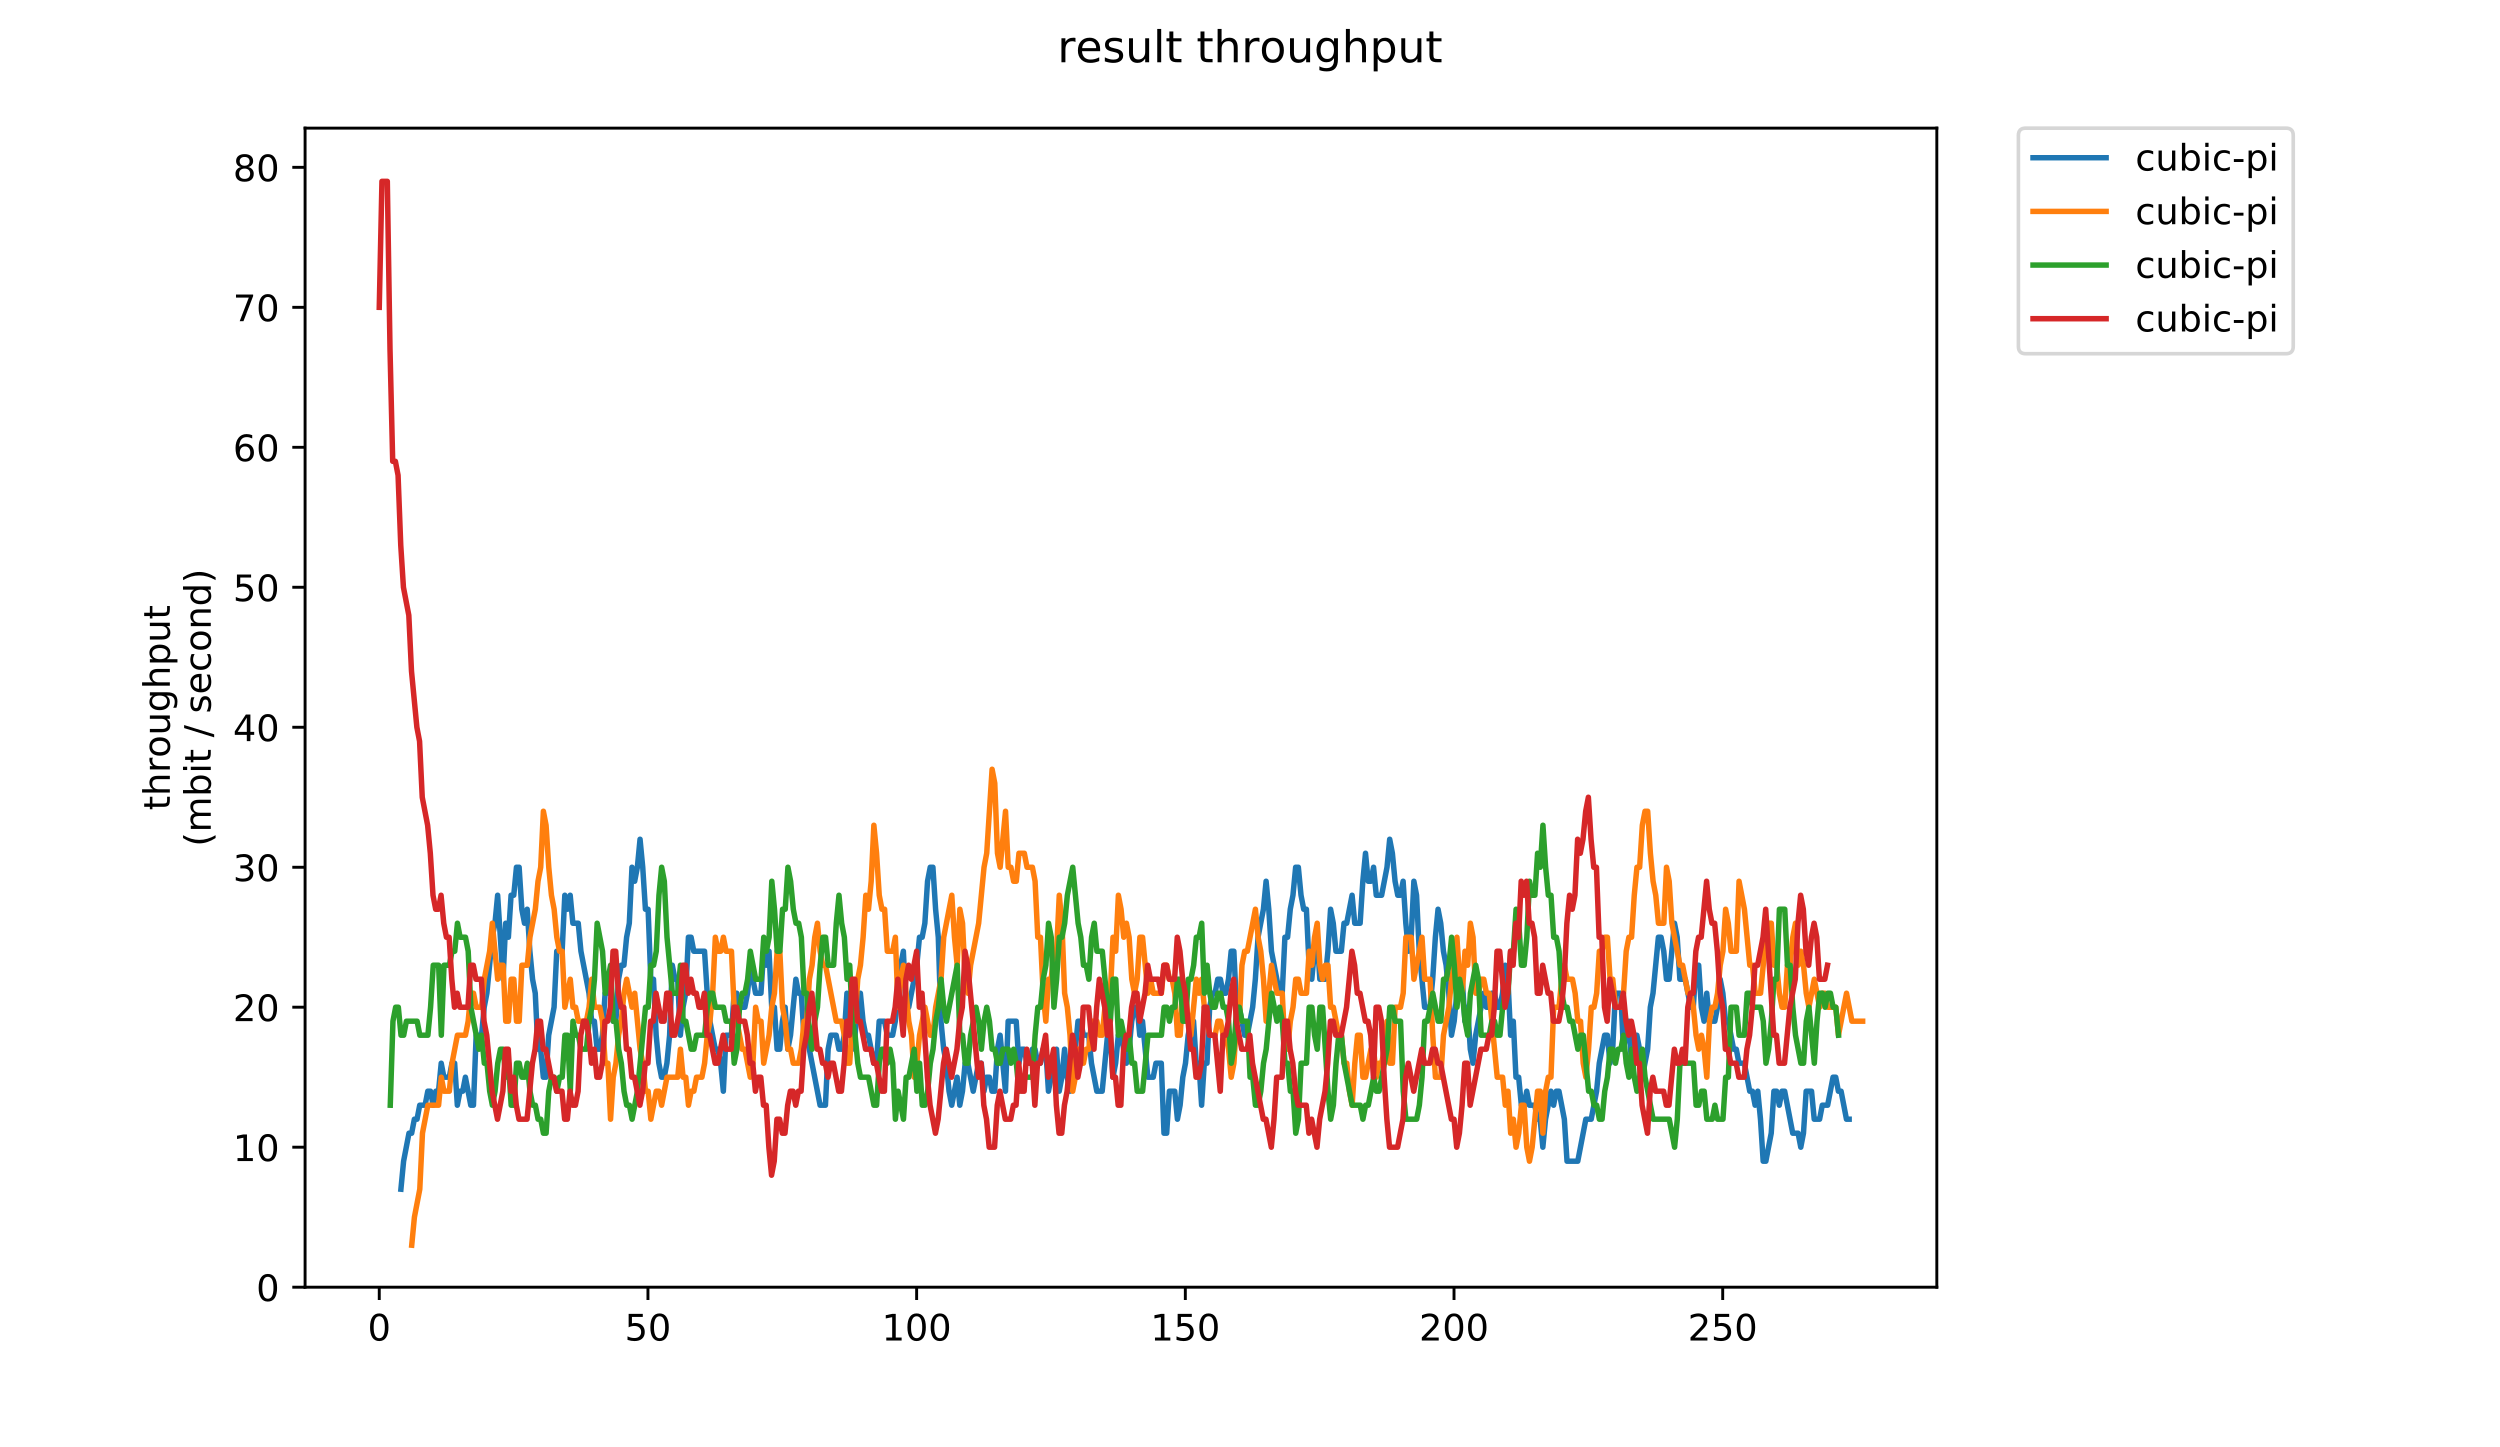 <?xml version="1.0" encoding="utf-8" standalone="no"?>
<!DOCTYPE svg PUBLIC "-//W3C//DTD SVG 1.1//EN"
  "http://www.w3.org/Graphics/SVG/1.1/DTD/svg11.dtd">
<!-- Created with matplotlib (https://matplotlib.org/) -->
<svg height="396pt" version="1.1" viewBox="0 0 684 396" width="684pt" xmlns="http://www.w3.org/2000/svg" xmlns:xlink="http://www.w3.org/1999/xlink">
 <defs>
  <style type="text/css">
*{stroke-linecap:butt;stroke-linejoin:round;}
  </style>
 </defs>
 <g id="figure_1">
  <g id="patch_1">
   <path d="M 0 396 
L 684 396 
L 684 0 
L 0 0 
z
" style="fill:#ffffff;"/>
  </g>
  <g id="axes_1">
   <g id="patch_2">
    <path d="M 83.472 352.174 
L 529.913 352.174 
L 529.913 35.062 
L 83.472 35.062 
z
" style="fill:#ffffff;"/>
   </g>
   <g id="matplotlib.axis_1">
    <g id="xtick_1">
     <g id="line2d_1">
      <defs>
       <path d="M 0 0 
L 0 3.5 
" id="m91be14c6e1" style="stroke:#000000;stroke-width:0.8;"/>
      </defs>
      <g>
       <use style="stroke:#000000;stroke-width:0.8;" x="103.765" xlink:href="#m91be14c6e1" y="352.174"/>
      </g>
     </g>
     <g id="text_1">
      <!-- 0 -->
      <defs>
       <path d="M 31.781 66.406 
Q 24.172 66.406 20.328 58.906 
Q 16.5 51.422 16.5 36.375 
Q 16.5 21.391 20.328 13.891 
Q 24.172 6.391 31.781 6.391 
Q 39.453 6.391 43.281 13.891 
Q 47.125 21.391 47.125 36.375 
Q 47.125 51.422 43.281 58.906 
Q 39.453 66.406 31.781 66.406 
z
M 31.781 74.219 
Q 44.047 74.219 50.516 64.516 
Q 56.984 54.828 56.984 36.375 
Q 56.984 17.969 50.516 8.266 
Q 44.047 -1.422 31.781 -1.422 
Q 19.531 -1.422 13.062 8.266 
Q 6.594 17.969 6.594 36.375 
Q 6.594 54.828 13.062 64.516 
Q 19.531 74.219 31.781 74.219 
z
" id="DejaVuSans-48"/>
      </defs>
      <g transform="translate(100.584 366.773)scale(0.1 -0.1)">
       <use xlink:href="#DejaVuSans-48"/>
      </g>
     </g>
    </g>
    <g id="xtick_2">
     <g id="line2d_2">
      <g>
       <use style="stroke:#000000;stroke-width:0.8;" x="177.279" xlink:href="#m91be14c6e1" y="352.174"/>
      </g>
     </g>
     <g id="text_2">
      <!-- 50 -->
      <defs>
       <path d="M 10.797 72.906 
L 49.516 72.906 
L 49.516 64.594 
L 19.828 64.594 
L 19.828 46.734 
Q 21.969 47.469 24.109 47.828 
Q 26.266 48.188 28.422 48.188 
Q 40.625 48.188 47.75 41.5 
Q 54.891 34.812 54.891 23.391 
Q 54.891 11.625 47.562 5.094 
Q 40.234 -1.422 26.906 -1.422 
Q 22.312 -1.422 17.547 -0.641 
Q 12.797 0.141 7.719 1.703 
L 7.719 11.625 
Q 12.109 9.234 16.797 8.062 
Q 21.484 6.891 26.703 6.891 
Q 35.156 6.891 40.078 11.328 
Q 45.016 15.766 45.016 23.391 
Q 45.016 31 40.078 35.438 
Q 35.156 39.891 26.703 39.891 
Q 22.75 39.891 18.812 39.016 
Q 14.891 38.141 10.797 36.281 
z
" id="DejaVuSans-53"/>
      </defs>
      <g transform="translate(170.916 366.773)scale(0.1 -0.1)">
       <use xlink:href="#DejaVuSans-53"/>
       <use x="63.623" xlink:href="#DejaVuSans-48"/>
      </g>
     </g>
    </g>
    <g id="xtick_3">
     <g id="line2d_3">
      <g>
       <use style="stroke:#000000;stroke-width:0.8;" x="250.792" xlink:href="#m91be14c6e1" y="352.174"/>
      </g>
     </g>
     <g id="text_3">
      <!-- 100 -->
      <defs>
       <path d="M 12.406 8.297 
L 28.516 8.297 
L 28.516 63.922 
L 10.984 60.406 
L 10.984 69.391 
L 28.422 72.906 
L 38.281 72.906 
L 38.281 8.297 
L 54.391 8.297 
L 54.391 0 
L 12.406 0 
z
" id="DejaVuSans-49"/>
      </defs>
      <g transform="translate(241.248 366.773)scale(0.1 -0.1)">
       <use xlink:href="#DejaVuSans-49"/>
       <use x="63.623" xlink:href="#DejaVuSans-48"/>
       <use x="127.246" xlink:href="#DejaVuSans-48"/>
      </g>
     </g>
    </g>
    <g id="xtick_4">
     <g id="line2d_4">
      <g>
       <use style="stroke:#000000;stroke-width:0.8;" x="324.306" xlink:href="#m91be14c6e1" y="352.174"/>
      </g>
     </g>
     <g id="text_4">
      <!-- 150 -->
      <g transform="translate(314.762 366.773)scale(0.1 -0.1)">
       <use xlink:href="#DejaVuSans-49"/>
       <use x="63.623" xlink:href="#DejaVuSans-53"/>
       <use x="127.246" xlink:href="#DejaVuSans-48"/>
      </g>
     </g>
    </g>
    <g id="xtick_5">
     <g id="line2d_5">
      <g>
       <use style="stroke:#000000;stroke-width:0.8;" x="397.819" xlink:href="#m91be14c6e1" y="352.174"/>
      </g>
     </g>
     <g id="text_5">
      <!-- 200 -->
      <defs>
       <path d="M 19.188 8.297 
L 53.609 8.297 
L 53.609 0 
L 7.328 0 
L 7.328 8.297 
Q 12.938 14.109 22.625 23.891 
Q 32.328 33.688 34.812 36.531 
Q 39.547 41.844 41.422 45.531 
Q 43.312 49.219 43.312 52.781 
Q 43.312 58.594 39.234 62.25 
Q 35.156 65.922 28.609 65.922 
Q 23.969 65.922 18.812 64.312 
Q 13.672 62.703 7.812 59.422 
L 7.812 69.391 
Q 13.766 71.781 18.938 73 
Q 24.125 74.219 28.422 74.219 
Q 39.75 74.219 46.484 68.547 
Q 53.219 62.891 53.219 53.422 
Q 53.219 48.922 51.531 44.891 
Q 49.859 40.875 45.406 35.406 
Q 44.188 33.984 37.641 27.219 
Q 31.109 20.453 19.188 8.297 
z
" id="DejaVuSans-50"/>
      </defs>
      <g transform="translate(388.276 366.773)scale(0.1 -0.1)">
       <use xlink:href="#DejaVuSans-50"/>
       <use x="63.623" xlink:href="#DejaVuSans-48"/>
       <use x="127.246" xlink:href="#DejaVuSans-48"/>
      </g>
     </g>
    </g>
    <g id="xtick_6">
     <g id="line2d_6">
      <g>
       <use style="stroke:#000000;stroke-width:0.8;" x="471.333" xlink:href="#m91be14c6e1" y="352.174"/>
      </g>
     </g>
     <g id="text_6">
      <!-- 250 -->
      <g transform="translate(461.789 366.773)scale(0.1 -0.1)">
       <use xlink:href="#DejaVuSans-50"/>
       <use x="63.623" xlink:href="#DejaVuSans-53"/>
       <use x="127.246" xlink:href="#DejaVuSans-48"/>
      </g>
     </g>
    </g>
   </g>
   <g id="matplotlib.axis_2">
    <g id="ytick_1">
     <g id="line2d_7">
      <defs>
       <path d="M 0 0 
L -3.5 0 
" id="m86288e610b" style="stroke:#000000;stroke-width:0.8;"/>
      </defs>
      <g>
       <use style="stroke:#000000;stroke-width:0.8;" x="83.472" xlink:href="#m86288e610b" y="352.174"/>
      </g>
     </g>
     <g id="text_7">
      <!-- 0 -->
      <g transform="translate(70.11 355.973)scale(0.1 -0.1)">
       <use xlink:href="#DejaVuSans-48"/>
      </g>
     </g>
    </g>
    <g id="ytick_2">
     <g id="line2d_8">
      <g>
       <use style="stroke:#000000;stroke-width:0.8;" x="83.472" xlink:href="#m86288e610b" y="313.876"/>
      </g>
     </g>
     <g id="text_8">
      <!-- 10 -->
      <g transform="translate(63.747 317.675)scale(0.1 -0.1)">
       <use xlink:href="#DejaVuSans-49"/>
       <use x="63.623" xlink:href="#DejaVuSans-48"/>
      </g>
     </g>
    </g>
    <g id="ytick_3">
     <g id="line2d_9">
      <g>
       <use style="stroke:#000000;stroke-width:0.8;" x="83.472" xlink:href="#m86288e610b" y="275.577"/>
      </g>
     </g>
     <g id="text_9">
      <!-- 20 -->
      <g transform="translate(63.747 279.376)scale(0.1 -0.1)">
       <use xlink:href="#DejaVuSans-50"/>
       <use x="63.623" xlink:href="#DejaVuSans-48"/>
      </g>
     </g>
    </g>
    <g id="ytick_4">
     <g id="line2d_10">
      <g>
       <use style="stroke:#000000;stroke-width:0.8;" x="83.472" xlink:href="#m86288e610b" y="237.279"/>
      </g>
     </g>
     <g id="text_10">
      <!-- 30 -->
      <defs>
       <path d="M 40.578 39.312 
Q 47.656 37.797 51.625 33 
Q 55.609 28.219 55.609 21.188 
Q 55.609 10.406 48.188 4.484 
Q 40.766 -1.422 27.094 -1.422 
Q 22.516 -1.422 17.656 -0.516 
Q 12.797 0.391 7.625 2.203 
L 7.625 11.719 
Q 11.719 9.328 16.594 8.109 
Q 21.484 6.891 26.812 6.891 
Q 36.078 6.891 40.938 10.547 
Q 45.797 14.203 45.797 21.188 
Q 45.797 27.641 41.281 31.266 
Q 36.766 34.906 28.719 34.906 
L 20.219 34.906 
L 20.219 43.016 
L 29.109 43.016 
Q 36.375 43.016 40.234 45.922 
Q 44.094 48.828 44.094 54.297 
Q 44.094 59.906 40.109 62.906 
Q 36.141 65.922 28.719 65.922 
Q 24.656 65.922 20.016 65.031 
Q 15.375 64.156 9.812 62.312 
L 9.812 71.094 
Q 15.438 72.656 20.344 73.438 
Q 25.25 74.219 29.594 74.219 
Q 40.828 74.219 47.359 69.109 
Q 53.906 64.016 53.906 55.328 
Q 53.906 49.266 50.438 45.094 
Q 46.969 40.922 40.578 39.312 
z
" id="DejaVuSans-51"/>
      </defs>
      <g transform="translate(63.747 241.078)scale(0.1 -0.1)">
       <use xlink:href="#DejaVuSans-51"/>
       <use x="63.623" xlink:href="#DejaVuSans-48"/>
      </g>
     </g>
    </g>
    <g id="ytick_5">
     <g id="line2d_11">
      <g>
       <use style="stroke:#000000;stroke-width:0.8;" x="83.472" xlink:href="#m86288e610b" y="198.98"/>
      </g>
     </g>
     <g id="text_11">
      <!-- 40 -->
      <defs>
       <path d="M 37.797 64.312 
L 12.891 25.391 
L 37.797 25.391 
z
M 35.203 72.906 
L 47.609 72.906 
L 47.609 25.391 
L 58.016 25.391 
L 58.016 17.188 
L 47.609 17.188 
L 47.609 0 
L 37.797 0 
L 37.797 17.188 
L 4.891 17.188 
L 4.891 26.703 
z
" id="DejaVuSans-52"/>
      </defs>
      <g transform="translate(63.747 202.779)scale(0.1 -0.1)">
       <use xlink:href="#DejaVuSans-52"/>
       <use x="63.623" xlink:href="#DejaVuSans-48"/>
      </g>
     </g>
    </g>
    <g id="ytick_6">
     <g id="line2d_12">
      <g>
       <use style="stroke:#000000;stroke-width:0.8;" x="83.472" xlink:href="#m86288e610b" y="160.682"/>
      </g>
     </g>
     <g id="text_12">
      <!-- 50 -->
      <g transform="translate(63.747 164.481)scale(0.1 -0.1)">
       <use xlink:href="#DejaVuSans-53"/>
       <use x="63.623" xlink:href="#DejaVuSans-48"/>
      </g>
     </g>
    </g>
    <g id="ytick_7">
     <g id="line2d_13">
      <g>
       <use style="stroke:#000000;stroke-width:0.8;" x="83.472" xlink:href="#m86288e610b" y="122.383"/>
      </g>
     </g>
     <g id="text_13">
      <!-- 60 -->
      <defs>
       <path d="M 33.016 40.375 
Q 26.375 40.375 22.484 35.828 
Q 18.609 31.297 18.609 23.391 
Q 18.609 15.531 22.484 10.953 
Q 26.375 6.391 33.016 6.391 
Q 39.656 6.391 43.531 10.953 
Q 47.406 15.531 47.406 23.391 
Q 47.406 31.297 43.531 35.828 
Q 39.656 40.375 33.016 40.375 
z
M 52.594 71.297 
L 52.594 62.312 
Q 48.875 64.062 45.094 64.984 
Q 41.312 65.922 37.594 65.922 
Q 27.828 65.922 22.672 59.328 
Q 17.531 52.734 16.797 39.406 
Q 19.672 43.656 24.016 45.922 
Q 28.375 48.188 33.594 48.188 
Q 44.578 48.188 50.953 41.516 
Q 57.328 34.859 57.328 23.391 
Q 57.328 12.156 50.688 5.359 
Q 44.047 -1.422 33.016 -1.422 
Q 20.359 -1.422 13.672 8.266 
Q 6.984 17.969 6.984 36.375 
Q 6.984 53.656 15.188 63.938 
Q 23.391 74.219 37.203 74.219 
Q 40.922 74.219 44.703 73.484 
Q 48.484 72.75 52.594 71.297 
z
" id="DejaVuSans-54"/>
      </defs>
      <g transform="translate(63.747 126.182)scale(0.1 -0.1)">
       <use xlink:href="#DejaVuSans-54"/>
       <use x="63.623" xlink:href="#DejaVuSans-48"/>
      </g>
     </g>
    </g>
    <g id="ytick_8">
     <g id="line2d_14">
      <g>
       <use style="stroke:#000000;stroke-width:0.8;" x="83.472" xlink:href="#m86288e610b" y="84.085"/>
      </g>
     </g>
     <g id="text_14">
      <!-- 70 -->
      <defs>
       <path d="M 8.203 72.906 
L 55.078 72.906 
L 55.078 68.703 
L 28.609 0 
L 18.312 0 
L 43.219 64.594 
L 8.203 64.594 
z
" id="DejaVuSans-55"/>
      </defs>
      <g transform="translate(63.747 87.884)scale(0.1 -0.1)">
       <use xlink:href="#DejaVuSans-55"/>
       <use x="63.623" xlink:href="#DejaVuSans-48"/>
      </g>
     </g>
    </g>
    <g id="ytick_9">
     <g id="line2d_15">
      <g>
       <use style="stroke:#000000;stroke-width:0.8;" x="83.472" xlink:href="#m86288e610b" y="45.786"/>
      </g>
     </g>
     <g id="text_15">
      <!-- 80 -->
      <defs>
       <path d="M 31.781 34.625 
Q 24.75 34.625 20.719 30.859 
Q 16.703 27.094 16.703 20.516 
Q 16.703 13.922 20.719 10.156 
Q 24.75 6.391 31.781 6.391 
Q 38.812 6.391 42.859 10.172 
Q 46.922 13.969 46.922 20.516 
Q 46.922 27.094 42.891 30.859 
Q 38.875 34.625 31.781 34.625 
z
M 21.922 38.812 
Q 15.578 40.375 12.031 44.719 
Q 8.5 49.078 8.5 55.328 
Q 8.5 64.062 14.719 69.141 
Q 20.953 74.219 31.781 74.219 
Q 42.672 74.219 48.875 69.141 
Q 55.078 64.062 55.078 55.328 
Q 55.078 49.078 51.531 44.719 
Q 48 40.375 41.703 38.812 
Q 48.828 37.156 52.797 32.312 
Q 56.781 27.484 56.781 20.516 
Q 56.781 9.906 50.312 4.234 
Q 43.844 -1.422 31.781 -1.422 
Q 19.734 -1.422 13.25 4.234 
Q 6.781 9.906 6.781 20.516 
Q 6.781 27.484 10.781 32.312 
Q 14.797 37.156 21.922 38.812 
z
M 18.312 54.391 
Q 18.312 48.734 21.844 45.562 
Q 25.391 42.391 31.781 42.391 
Q 38.141 42.391 41.719 45.562 
Q 45.312 48.734 45.312 54.391 
Q 45.312 60.062 41.719 63.234 
Q 38.141 66.406 31.781 66.406 
Q 25.391 66.406 21.844 63.234 
Q 18.312 60.062 18.312 54.391 
z
" id="DejaVuSans-56"/>
      </defs>
      <g transform="translate(63.747 49.585)scale(0.1 -0.1)">
       <use xlink:href="#DejaVuSans-56"/>
       <use x="63.623" xlink:href="#DejaVuSans-48"/>
      </g>
     </g>
    </g>
    <g id="text_16">
     <!-- throughput -->
     <defs>
      <path d="M 18.312 70.219 
L 18.312 54.688 
L 36.812 54.688 
L 36.812 47.703 
L 18.312 47.703 
L 18.312 18.016 
Q 18.312 11.328 20.141 9.422 
Q 21.969 7.516 27.594 7.516 
L 36.812 7.516 
L 36.812 0 
L 27.594 0 
Q 17.188 0 13.234 3.875 
Q 9.281 7.766 9.281 18.016 
L 9.281 47.703 
L 2.688 47.703 
L 2.688 54.688 
L 9.281 54.688 
L 9.281 70.219 
z
" id="DejaVuSans-116"/>
      <path d="M 54.891 33.016 
L 54.891 0 
L 45.906 0 
L 45.906 32.719 
Q 45.906 40.484 42.875 44.328 
Q 39.844 48.188 33.797 48.188 
Q 26.516 48.188 22.312 43.547 
Q 18.109 38.922 18.109 30.906 
L 18.109 0 
L 9.078 0 
L 9.078 75.984 
L 18.109 75.984 
L 18.109 46.188 
Q 21.344 51.125 25.703 53.562 
Q 30.078 56 35.797 56 
Q 45.219 56 50.047 50.172 
Q 54.891 44.344 54.891 33.016 
z
" id="DejaVuSans-104"/>
      <path d="M 41.109 46.297 
Q 39.594 47.172 37.812 47.578 
Q 36.031 48 33.891 48 
Q 26.266 48 22.188 43.047 
Q 18.109 38.094 18.109 28.812 
L 18.109 0 
L 9.078 0 
L 9.078 54.688 
L 18.109 54.688 
L 18.109 46.188 
Q 20.953 51.172 25.484 53.578 
Q 30.031 56 36.531 56 
Q 37.453 56 38.578 55.875 
Q 39.703 55.766 41.062 55.516 
z
" id="DejaVuSans-114"/>
      <path d="M 30.609 48.391 
Q 23.391 48.391 19.188 42.75 
Q 14.984 37.109 14.984 27.297 
Q 14.984 17.484 19.156 11.844 
Q 23.344 6.203 30.609 6.203 
Q 37.797 6.203 41.984 11.859 
Q 46.188 17.531 46.188 27.297 
Q 46.188 37.016 41.984 42.703 
Q 37.797 48.391 30.609 48.391 
z
M 30.609 56 
Q 42.328 56 49.016 48.375 
Q 55.719 40.766 55.719 27.297 
Q 55.719 13.875 49.016 6.219 
Q 42.328 -1.422 30.609 -1.422 
Q 18.844 -1.422 12.172 6.219 
Q 5.516 13.875 5.516 27.297 
Q 5.516 40.766 12.172 48.375 
Q 18.844 56 30.609 56 
z
" id="DejaVuSans-111"/>
      <path d="M 8.5 21.578 
L 8.5 54.688 
L 17.484 54.688 
L 17.484 21.922 
Q 17.484 14.156 20.5 10.266 
Q 23.531 6.391 29.594 6.391 
Q 36.859 6.391 41.078 11.031 
Q 45.312 15.672 45.312 23.688 
L 45.312 54.688 
L 54.297 54.688 
L 54.297 0 
L 45.312 0 
L 45.312 8.406 
Q 42.047 3.422 37.719 1 
Q 33.406 -1.422 27.688 -1.422 
Q 18.266 -1.422 13.375 4.438 
Q 8.5 10.297 8.5 21.578 
z
M 31.109 56 
z
" id="DejaVuSans-117"/>
      <path d="M 45.406 27.984 
Q 45.406 37.75 41.375 43.109 
Q 37.359 48.484 30.078 48.484 
Q 22.859 48.484 18.828 43.109 
Q 14.797 37.75 14.797 27.984 
Q 14.797 18.266 18.828 12.891 
Q 22.859 7.516 30.078 7.516 
Q 37.359 7.516 41.375 12.891 
Q 45.406 18.266 45.406 27.984 
z
M 54.391 6.781 
Q 54.391 -7.172 48.188 -13.984 
Q 42 -20.797 29.203 -20.797 
Q 24.469 -20.797 20.266 -20.094 
Q 16.062 -19.391 12.109 -17.922 
L 12.109 -9.188 
Q 16.062 -11.328 19.922 -12.344 
Q 23.781 -13.375 27.781 -13.375 
Q 36.625 -13.375 41.016 -8.766 
Q 45.406 -4.156 45.406 5.172 
L 45.406 9.625 
Q 42.625 4.781 38.281 2.391 
Q 33.938 0 27.875 0 
Q 17.828 0 11.672 7.656 
Q 5.516 15.328 5.516 27.984 
Q 5.516 40.672 11.672 48.328 
Q 17.828 56 27.875 56 
Q 33.938 56 38.281 53.609 
Q 42.625 51.219 45.406 46.391 
L 45.406 54.688 
L 54.391 54.688 
z
" id="DejaVuSans-103"/>
      <path d="M 18.109 8.203 
L 18.109 -20.797 
L 9.078 -20.797 
L 9.078 54.688 
L 18.109 54.688 
L 18.109 46.391 
Q 20.953 51.266 25.266 53.625 
Q 29.594 56 35.594 56 
Q 45.562 56 51.781 48.094 
Q 58.016 40.188 58.016 27.297 
Q 58.016 14.406 51.781 6.484 
Q 45.562 -1.422 35.594 -1.422 
Q 29.594 -1.422 25.266 0.953 
Q 20.953 3.328 18.109 8.203 
z
M 48.688 27.297 
Q 48.688 37.203 44.609 42.844 
Q 40.531 48.484 33.406 48.484 
Q 26.266 48.484 22.188 42.844 
Q 18.109 37.203 18.109 27.297 
Q 18.109 17.391 22.188 11.75 
Q 26.266 6.109 33.406 6.109 
Q 40.531 6.109 44.609 11.75 
Q 48.688 17.391 48.688 27.297 
z
" id="DejaVuSans-112"/>
     </defs>
     <g transform="translate(46.47 221.675)rotate(-90)scale(0.1 -0.1)">
      <use xlink:href="#DejaVuSans-116"/>
      <use x="39.209" xlink:href="#DejaVuSans-104"/>
      <use x="102.588" xlink:href="#DejaVuSans-114"/>
      <use x="143.67" xlink:href="#DejaVuSans-111"/>
      <use x="204.852" xlink:href="#DejaVuSans-117"/>
      <use x="268.23" xlink:href="#DejaVuSans-103"/>
      <use x="331.707" xlink:href="#DejaVuSans-104"/>
      <use x="395.086" xlink:href="#DejaVuSans-112"/>
      <use x="458.562" xlink:href="#DejaVuSans-117"/>
      <use x="521.941" xlink:href="#DejaVuSans-116"/>
     </g>
     <!-- (mbit / second) -->
     <defs>
      <path d="M 31 75.875 
Q 24.469 64.656 21.281 53.656 
Q 18.109 42.672 18.109 31.391 
Q 18.109 20.125 21.312 9.062 
Q 24.516 -2 31 -13.188 
L 23.188 -13.188 
Q 15.875 -1.703 12.234 9.375 
Q 8.594 20.453 8.594 31.391 
Q 8.594 42.281 12.203 53.312 
Q 15.828 64.359 23.188 75.875 
z
" id="DejaVuSans-40"/>
      <path d="M 52 44.188 
Q 55.375 50.25 60.062 53.125 
Q 64.75 56 71.094 56 
Q 79.641 56 84.281 50.016 
Q 88.922 44.047 88.922 33.016 
L 88.922 0 
L 79.891 0 
L 79.891 32.719 
Q 79.891 40.578 77.094 44.375 
Q 74.312 48.188 68.609 48.188 
Q 61.625 48.188 57.562 43.547 
Q 53.516 38.922 53.516 30.906 
L 53.516 0 
L 44.484 0 
L 44.484 32.719 
Q 44.484 40.625 41.703 44.406 
Q 38.922 48.188 33.109 48.188 
Q 26.219 48.188 22.156 43.531 
Q 18.109 38.875 18.109 30.906 
L 18.109 0 
L 9.078 0 
L 9.078 54.688 
L 18.109 54.688 
L 18.109 46.188 
Q 21.188 51.219 25.484 53.609 
Q 29.781 56 35.688 56 
Q 41.656 56 45.828 52.969 
Q 50 49.953 52 44.188 
z
" id="DejaVuSans-109"/>
      <path d="M 48.688 27.297 
Q 48.688 37.203 44.609 42.844 
Q 40.531 48.484 33.406 48.484 
Q 26.266 48.484 22.188 42.844 
Q 18.109 37.203 18.109 27.297 
Q 18.109 17.391 22.188 11.75 
Q 26.266 6.109 33.406 6.109 
Q 40.531 6.109 44.609 11.75 
Q 48.688 17.391 48.688 27.297 
z
M 18.109 46.391 
Q 20.953 51.266 25.266 53.625 
Q 29.594 56 35.594 56 
Q 45.562 56 51.781 48.094 
Q 58.016 40.188 58.016 27.297 
Q 58.016 14.406 51.781 6.484 
Q 45.562 -1.422 35.594 -1.422 
Q 29.594 -1.422 25.266 0.953 
Q 20.953 3.328 18.109 8.203 
L 18.109 0 
L 9.078 0 
L 9.078 75.984 
L 18.109 75.984 
z
" id="DejaVuSans-98"/>
      <path d="M 9.422 54.688 
L 18.406 54.688 
L 18.406 0 
L 9.422 0 
z
M 9.422 75.984 
L 18.406 75.984 
L 18.406 64.594 
L 9.422 64.594 
z
" id="DejaVuSans-105"/>
      <path id="DejaVuSans-32"/>
      <path d="M 25.391 72.906 
L 33.688 72.906 
L 8.297 -9.281 
L 0 -9.281 
z
" id="DejaVuSans-47"/>
      <path d="M 44.281 53.078 
L 44.281 44.578 
Q 40.484 46.531 36.375 47.5 
Q 32.281 48.484 27.875 48.484 
Q 21.188 48.484 17.844 46.438 
Q 14.5 44.391 14.5 40.281 
Q 14.5 37.156 16.891 35.375 
Q 19.281 33.594 26.516 31.984 
L 29.594 31.297 
Q 39.156 29.25 43.188 25.516 
Q 47.219 21.781 47.219 15.094 
Q 47.219 7.469 41.188 3.016 
Q 35.156 -1.422 24.609 -1.422 
Q 20.219 -1.422 15.453 -0.562 
Q 10.688 0.297 5.422 2 
L 5.422 11.281 
Q 10.406 8.688 15.234 7.391 
Q 20.062 6.109 24.812 6.109 
Q 31.156 6.109 34.562 8.281 
Q 37.984 10.453 37.984 14.406 
Q 37.984 18.062 35.516 20.016 
Q 33.062 21.969 24.703 23.781 
L 21.578 24.516 
Q 13.234 26.266 9.516 29.906 
Q 5.812 33.547 5.812 39.891 
Q 5.812 47.609 11.281 51.797 
Q 16.75 56 26.812 56 
Q 31.781 56 36.172 55.266 
Q 40.578 54.547 44.281 53.078 
z
" id="DejaVuSans-115"/>
      <path d="M 56.203 29.594 
L 56.203 25.203 
L 14.891 25.203 
Q 15.484 15.922 20.484 11.062 
Q 25.484 6.203 34.422 6.203 
Q 39.594 6.203 44.453 7.469 
Q 49.312 8.734 54.109 11.281 
L 54.109 2.781 
Q 49.266 0.734 44.188 -0.344 
Q 39.109 -1.422 33.891 -1.422 
Q 20.797 -1.422 13.156 6.188 
Q 5.516 13.812 5.516 26.812 
Q 5.516 40.234 12.766 48.109 
Q 20.016 56 32.328 56 
Q 43.359 56 49.781 48.891 
Q 56.203 41.797 56.203 29.594 
z
M 47.219 32.234 
Q 47.125 39.594 43.094 43.984 
Q 39.062 48.391 32.422 48.391 
Q 24.906 48.391 20.391 44.141 
Q 15.875 39.891 15.188 32.172 
z
" id="DejaVuSans-101"/>
      <path d="M 48.781 52.594 
L 48.781 44.188 
Q 44.969 46.297 41.141 47.344 
Q 37.312 48.391 33.406 48.391 
Q 24.656 48.391 19.812 42.844 
Q 14.984 37.312 14.984 27.297 
Q 14.984 17.281 19.812 11.734 
Q 24.656 6.203 33.406 6.203 
Q 37.312 6.203 41.141 7.25 
Q 44.969 8.297 48.781 10.406 
L 48.781 2.094 
Q 45.016 0.344 40.984 -0.531 
Q 36.969 -1.422 32.422 -1.422 
Q 20.062 -1.422 12.781 6.344 
Q 5.516 14.109 5.516 27.297 
Q 5.516 40.672 12.859 48.328 
Q 20.219 56 33.016 56 
Q 37.156 56 41.109 55.141 
Q 45.062 54.297 48.781 52.594 
z
" id="DejaVuSans-99"/>
      <path d="M 54.891 33.016 
L 54.891 0 
L 45.906 0 
L 45.906 32.719 
Q 45.906 40.484 42.875 44.328 
Q 39.844 48.188 33.797 48.188 
Q 26.516 48.188 22.312 43.547 
Q 18.109 38.922 18.109 30.906 
L 18.109 0 
L 9.078 0 
L 9.078 54.688 
L 18.109 54.688 
L 18.109 46.188 
Q 21.344 51.125 25.703 53.562 
Q 30.078 56 35.797 56 
Q 45.219 56 50.047 50.172 
Q 54.891 44.344 54.891 33.016 
z
" id="DejaVuSans-110"/>
      <path d="M 45.406 46.391 
L 45.406 75.984 
L 54.391 75.984 
L 54.391 0 
L 45.406 0 
L 45.406 8.203 
Q 42.578 3.328 38.25 0.953 
Q 33.938 -1.422 27.875 -1.422 
Q 17.969 -1.422 11.734 6.484 
Q 5.516 14.406 5.516 27.297 
Q 5.516 40.188 11.734 48.094 
Q 17.969 56 27.875 56 
Q 33.938 56 38.25 53.625 
Q 42.578 51.266 45.406 46.391 
z
M 14.797 27.297 
Q 14.797 17.391 18.875 11.75 
Q 22.953 6.109 30.078 6.109 
Q 37.203 6.109 41.297 11.75 
Q 45.406 17.391 45.406 27.297 
Q 45.406 37.203 41.297 42.844 
Q 37.203 48.484 30.078 48.484 
Q 22.953 48.484 18.875 42.844 
Q 14.797 37.203 14.797 27.297 
z
" id="DejaVuSans-100"/>
      <path d="M 8.016 75.875 
L 15.828 75.875 
Q 23.141 64.359 26.781 53.312 
Q 30.422 42.281 30.422 31.391 
Q 30.422 20.453 26.781 9.375 
Q 23.141 -1.703 15.828 -13.188 
L 8.016 -13.188 
Q 14.5 -2 17.703 9.062 
Q 20.906 20.125 20.906 31.391 
Q 20.906 42.672 17.703 53.656 
Q 14.5 64.656 8.016 75.875 
z
" id="DejaVuSans-41"/>
     </defs>
     <g transform="translate(57.668 231.609)rotate(-90)scale(0.1 -0.1)">
      <use xlink:href="#DejaVuSans-40"/>
      <use x="39.014" xlink:href="#DejaVuSans-109"/>
      <use x="136.426" xlink:href="#DejaVuSans-98"/>
      <use x="199.902" xlink:href="#DejaVuSans-105"/>
      <use x="227.686" xlink:href="#DejaVuSans-116"/>
      <use x="266.895" xlink:href="#DejaVuSans-32"/>
      <use x="298.682" xlink:href="#DejaVuSans-47"/>
      <use x="332.373" xlink:href="#DejaVuSans-32"/>
      <use x="364.16" xlink:href="#DejaVuSans-115"/>
      <use x="416.26" xlink:href="#DejaVuSans-101"/>
      <use x="477.783" xlink:href="#DejaVuSans-99"/>
      <use x="532.764" xlink:href="#DejaVuSans-111"/>
      <use x="593.945" xlink:href="#DejaVuSans-110"/>
      <use x="657.324" xlink:href="#DejaVuSans-100"/>
      <use x="720.801" xlink:href="#DejaVuSans-41"/>
     </g>
    </g>
   </g>
   <g id="line2d_16">
    <path clip-path="url(#pc544e497ca)" d="M 109.689 325.365 
L 110.424 317.706 
L 111.894 310.046 
L 112.629 310.046 
L 113.365 306.216 
L 114.1 306.216 
L 114.835 302.386 
L 116.305 302.386 
L 117.04 298.556 
L 117.775 298.556 
L 118.51 302.386 
L 119.246 298.556 
L 119.981 298.556 
L 120.716 290.897 
L 121.451 294.726 
L 122.921 294.726 
L 123.656 290.897 
L 124.392 290.897 
L 125.127 302.386 
L 125.862 298.556 
L 126.597 298.556 
L 127.332 294.726 
L 128.802 302.386 
L 129.537 302.386 
L 130.273 283.237 
L 131.743 283.237 
L 132.478 275.577 
L 133.213 271.747 
L 134.683 256.428 
L 135.419 252.598 
L 136.154 244.938 
L 137.624 267.917 
L 138.359 252.598 
L 139.094 256.428 
L 139.829 244.938 
L 140.565 244.938 
L 141.3 237.279 
L 142.035 237.279 
L 142.77 248.768 
L 143.505 252.598 
L 144.24 248.768 
L 144.975 260.258 
L 145.71 267.917 
L 146.446 271.747 
L 147.181 287.067 
L 147.916 287.067 
L 148.651 294.726 
L 149.386 294.726 
L 150.121 283.237 
L 151.592 275.577 
L 152.327 260.258 
L 153.797 260.258 
L 154.532 244.938 
L 155.267 248.768 
L 156.002 244.938 
L 156.737 252.598 
L 158.208 252.598 
L 158.943 260.258 
L 161.148 271.747 
L 161.883 279.407 
L 162.619 279.407 
L 163.354 287.067 
L 164.089 287.067 
L 164.824 283.237 
L 165.559 271.747 
L 166.294 271.747 
L 167.029 267.917 
L 167.765 279.407 
L 168.5 279.407 
L 169.235 267.917 
L 169.97 264.088 
L 170.705 264.088 
L 171.44 256.428 
L 172.175 252.598 
L 172.91 237.279 
L 173.646 241.108 
L 174.381 237.279 
L 175.116 229.619 
L 175.851 237.279 
L 176.586 248.768 
L 177.321 248.768 
L 178.056 267.917 
L 178.792 267.917 
L 179.527 283.237 
L 180.262 290.897 
L 180.997 294.726 
L 181.732 294.726 
L 182.467 290.897 
L 183.202 283.237 
L 183.938 264.088 
L 184.673 267.917 
L 185.408 267.917 
L 186.143 283.237 
L 186.878 275.577 
L 187.613 271.747 
L 188.348 256.428 
L 189.083 256.428 
L 189.819 260.258 
L 192.759 260.258 
L 193.494 271.747 
L 194.229 279.407 
L 195.7 287.067 
L 196.435 287.067 
L 197.17 290.897 
L 197.905 298.556 
L 198.64 283.237 
L 200.11 283.237 
L 200.846 271.747 
L 201.581 271.747 
L 202.316 275.577 
L 203.786 275.577 
L 204.521 271.747 
L 205.256 264.088 
L 206.727 271.747 
L 208.197 271.747 
L 208.932 260.258 
L 209.667 264.088 
L 210.402 260.258 
L 211.138 275.577 
L 211.873 275.577 
L 212.608 287.067 
L 213.343 287.067 
L 214.078 279.407 
L 214.813 275.577 
L 215.548 287.067 
L 216.283 283.237 
L 217.754 267.917 
L 218.489 271.747 
L 219.224 271.747 
L 219.959 283.237 
L 220.694 279.407 
L 221.429 287.067 
L 224.37 302.386 
L 225.84 302.386 
L 226.575 287.067 
L 227.311 283.237 
L 228.781 283.237 
L 229.516 287.067 
L 230.251 287.067 
L 230.986 283.237 
L 231.721 271.747 
L 232.456 275.577 
L 233.192 287.067 
L 233.927 283.237 
L 234.662 275.577 
L 235.397 271.747 
L 236.132 279.407 
L 236.867 283.237 
L 237.602 283.237 
L 239.073 290.897 
L 239.808 290.897 
L 240.543 279.407 
L 242.013 279.407 
L 242.748 283.237 
L 244.219 283.237 
L 244.954 279.407 
L 246.424 264.088 
L 247.159 260.258 
L 247.894 275.577 
L 248.629 275.577 
L 250.835 264.088 
L 251.57 256.428 
L 252.305 256.428 
L 253.04 252.598 
L 253.775 241.108 
L 254.511 237.279 
L 255.246 237.279 
L 255.981 248.768 
L 256.716 256.428 
L 257.451 279.407 
L 258.186 287.067 
L 258.921 290.897 
L 259.656 298.556 
L 260.392 302.386 
L 261.862 294.726 
L 262.597 302.386 
L 263.332 298.556 
L 264.067 290.897 
L 264.802 290.897 
L 266.273 298.556 
L 267.743 290.897 
L 268.478 290.897 
L 269.213 298.556 
L 269.948 294.726 
L 270.684 294.726 
L 271.419 298.556 
L 272.154 298.556 
L 272.889 287.067 
L 273.624 283.237 
L 275.094 298.556 
L 275.829 279.407 
L 278.035 279.407 
L 278.77 290.897 
L 279.505 287.067 
L 280.24 287.067 
L 280.975 290.897 
L 281.711 290.897 
L 282.446 287.067 
L 283.181 287.067 
L 283.916 290.897 
L 284.651 290.897 
L 285.386 287.067 
L 286.121 287.067 
L 286.856 298.556 
L 289.062 287.067 
L 289.797 298.556 
L 290.532 294.726 
L 291.267 287.067 
L 292.002 294.726 
L 292.738 298.556 
L 293.473 290.897 
L 294.208 287.067 
L 294.943 279.407 
L 295.678 279.407 
L 296.413 283.237 
L 297.884 283.237 
L 298.619 290.897 
L 300.089 298.556 
L 301.559 298.556 
L 303.029 283.237 
L 303.765 283.237 
L 304.5 294.726 
L 305.235 290.897 
L 305.97 283.237 
L 306.705 283.237 
L 308.175 290.897 
L 308.911 287.067 
L 309.646 279.407 
L 310.381 275.577 
L 311.116 275.577 
L 311.851 283.237 
L 312.586 279.407 
L 314.057 294.726 
L 315.527 294.726 
L 316.262 290.897 
L 317.732 290.897 
L 318.467 310.046 
L 319.202 310.046 
L 319.938 298.556 
L 321.408 298.556 
L 322.143 306.216 
L 322.878 302.386 
L 323.613 294.726 
L 324.348 290.897 
L 325.084 283.237 
L 325.819 279.407 
L 326.554 279.407 
L 327.289 290.897 
L 328.024 290.897 
L 328.759 302.386 
L 329.494 290.897 
L 330.229 290.897 
L 330.965 275.577 
L 331.7 271.747 
L 332.435 271.747 
L 333.17 267.917 
L 333.905 267.917 
L 334.64 271.747 
L 335.375 271.747 
L 336.111 267.917 
L 336.846 260.258 
L 337.581 260.258 
L 338.316 275.577 
L 339.051 275.577 
L 340.521 283.237 
L 341.257 283.237 
L 342.727 275.577 
L 343.462 267.917 
L 344.197 256.428 
L 345.667 248.768 
L 346.402 241.108 
L 347.138 248.768 
L 347.873 260.258 
L 350.078 271.747 
L 350.813 271.747 
L 351.548 256.428 
L 352.284 256.428 
L 353.019 248.768 
L 353.754 244.938 
L 354.489 237.279 
L 355.224 237.279 
L 355.959 244.938 
L 356.694 248.768 
L 357.43 248.768 
L 358.165 264.088 
L 358.9 267.917 
L 359.635 260.258 
L 360.37 256.428 
L 361.105 267.917 
L 362.575 267.917 
L 363.311 260.258 
L 364.046 248.768 
L 364.781 252.598 
L 365.516 260.258 
L 366.986 260.258 
L 367.721 252.598 
L 368.457 252.598 
L 369.927 244.938 
L 370.662 252.598 
L 372.132 252.598 
L 372.867 241.108 
L 373.602 233.449 
L 374.338 241.108 
L 375.073 241.108 
L 375.808 237.279 
L 376.543 244.938 
L 378.013 244.938 
L 379.484 237.279 
L 380.219 229.619 
L 380.954 233.449 
L 381.689 241.108 
L 382.424 244.938 
L 383.159 244.938 
L 383.894 241.108 
L 384.63 252.598 
L 385.365 260.258 
L 386.1 256.428 
L 386.835 241.108 
L 387.57 244.938 
L 388.305 260.258 
L 389.775 275.577 
L 391.246 275.577 
L 391.981 267.917 
L 392.716 256.428 
L 393.451 248.768 
L 394.186 252.598 
L 394.921 260.258 
L 395.657 264.088 
L 396.392 271.747 
L 397.127 283.237 
L 397.862 279.407 
L 398.597 271.747 
L 399.332 267.917 
L 400.067 267.917 
L 400.803 279.407 
L 401.538 275.577 
L 402.273 287.067 
L 403.008 290.897 
L 403.743 283.237 
L 405.948 271.747 
L 406.684 275.577 
L 407.419 275.577 
L 408.154 271.747 
L 408.889 271.747 
L 409.624 275.577 
L 410.359 275.577 
L 411.094 271.747 
L 411.83 264.088 
L 412.565 267.917 
L 413.3 283.237 
L 414.035 279.407 
L 414.77 294.726 
L 415.505 294.726 
L 416.24 302.386 
L 416.975 302.386 
L 417.711 298.556 
L 418.446 302.386 
L 419.916 302.386 
L 420.651 306.216 
L 421.386 306.216 
L 422.121 313.876 
L 422.857 306.216 
L 424.327 298.556 
L 425.062 302.386 
L 425.797 298.556 
L 426.532 298.556 
L 428.003 306.216 
L 428.738 317.706 
L 431.678 317.706 
L 433.884 306.216 
L 435.354 306.216 
L 436.824 298.556 
L 437.559 290.897 
L 439.03 283.237 
L 439.765 283.237 
L 440.5 290.897 
L 441.235 287.067 
L 441.97 271.747 
L 443.44 271.747 
L 444.176 287.067 
L 445.646 279.407 
L 446.381 290.897 
L 447.116 290.897 
L 447.851 283.237 
L 448.586 287.067 
L 449.321 294.726 
L 450.792 287.067 
L 451.527 275.577 
L 452.262 271.747 
L 453.732 256.428 
L 454.467 256.428 
L 455.203 260.258 
L 455.938 267.917 
L 456.673 267.917 
L 458.143 252.598 
L 458.878 256.428 
L 459.613 267.917 
L 461.084 267.917 
L 462.554 275.577 
L 463.289 275.577 
L 464.024 264.088 
L 464.759 264.088 
L 465.494 275.577 
L 466.23 279.407 
L 466.965 271.747 
L 467.7 279.407 
L 469.17 279.407 
L 469.905 275.577 
L 470.64 267.917 
L 471.376 271.747 
L 472.111 279.407 
L 472.846 279.407 
L 474.316 287.067 
L 475.051 287.067 
L 475.786 290.897 
L 477.257 290.897 
L 478.727 298.556 
L 479.462 298.556 
L 480.197 302.386 
L 480.932 298.556 
L 481.667 306.216 
L 482.403 317.706 
L 483.138 317.706 
L 484.608 310.046 
L 485.343 298.556 
L 486.078 298.556 
L 486.813 302.386 
L 487.549 298.556 
L 488.284 298.556 
L 490.489 310.046 
L 491.959 310.046 
L 492.694 313.876 
L 493.43 310.046 
L 494.165 298.556 
L 495.635 298.556 
L 496.37 306.216 
L 497.84 306.216 
L 498.576 302.386 
L 500.046 302.386 
L 501.516 294.726 
L 502.251 294.726 
L 502.986 298.556 
L 503.721 298.556 
L 505.192 306.216 
L 505.927 306.216 
L 505.927 306.216 
" style="fill:none;stroke:#1f77b4;stroke-linecap:square;stroke-width:1.5;"/>
   </g>
   <g id="line2d_17">
    <path clip-path="url(#pc544e497ca)" d="M 112.647 340.685 
L 113.382 333.025 
L 114.852 325.365 
L 115.588 310.046 
L 117.058 302.386 
L 119.998 302.386 
L 120.733 294.726 
L 121.469 298.556 
L 122.939 298.556 
L 123.674 290.897 
L 125.144 283.237 
L 127.35 283.237 
L 128.085 279.407 
L 128.82 271.747 
L 129.555 271.747 
L 130.29 275.577 
L 131.761 275.577 
L 132.496 267.917 
L 133.966 260.258 
L 134.701 252.598 
L 136.171 267.917 
L 136.906 264.088 
L 137.642 264.088 
L 138.377 279.407 
L 139.112 279.407 
L 139.847 267.917 
L 140.582 267.917 
L 141.317 279.407 
L 142.052 279.407 
L 142.788 264.088 
L 144.258 264.088 
L 144.993 256.428 
L 146.463 248.768 
L 147.198 241.108 
L 147.934 237.279 
L 148.669 221.959 
L 149.404 225.789 
L 150.139 237.279 
L 150.874 244.938 
L 151.609 248.768 
L 152.344 256.428 
L 153.079 260.258 
L 153.815 260.258 
L 154.55 275.577 
L 156.02 267.917 
L 156.755 275.577 
L 157.49 275.577 
L 158.225 279.407 
L 160.431 279.407 
L 161.166 275.577 
L 161.901 267.917 
L 162.636 275.577 
L 164.106 275.577 
L 164.842 279.407 
L 165.577 290.897 
L 166.312 290.897 
L 167.047 306.216 
L 167.782 294.726 
L 168.517 290.897 
L 169.252 283.237 
L 169.988 279.407 
L 170.723 271.747 
L 171.458 267.917 
L 172.928 275.577 
L 173.663 271.747 
L 175.134 287.067 
L 175.869 290.897 
L 176.604 298.556 
L 177.339 298.556 
L 178.074 306.216 
L 179.544 298.556 
L 180.279 298.556 
L 181.015 302.386 
L 182.485 294.726 
L 185.425 294.726 
L 186.161 287.067 
L 186.896 294.726 
L 187.631 294.726 
L 188.366 302.386 
L 189.101 298.556 
L 189.836 298.556 
L 190.571 294.726 
L 192.042 294.726 
L 192.777 290.897 
L 193.512 283.237 
L 194.247 279.407 
L 194.982 271.747 
L 195.717 256.428 
L 196.452 260.258 
L 197.188 260.258 
L 197.923 256.428 
L 198.658 260.258 
L 200.128 260.258 
L 200.863 275.577 
L 203.069 287.067 
L 203.804 287.067 
L 205.274 294.726 
L 206.009 290.897 
L 206.744 275.577 
L 207.479 279.407 
L 208.215 279.407 
L 208.95 290.897 
L 210.42 283.237 
L 211.155 275.577 
L 211.89 271.747 
L 212.625 260.258 
L 213.361 260.258 
L 214.096 275.577 
L 214.831 279.407 
L 215.566 287.067 
L 216.301 287.067 
L 217.036 290.897 
L 218.507 290.897 
L 219.242 287.067 
L 219.977 279.407 
L 220.712 279.407 
L 221.447 267.917 
L 222.182 264.088 
L 222.917 256.428 
L 223.652 252.598 
L 224.388 260.258 
L 225.123 264.088 
L 225.858 264.088 
L 228.798 279.407 
L 230.269 279.407 
L 231.004 283.237 
L 231.739 290.897 
L 232.474 290.897 
L 233.209 279.407 
L 233.944 279.407 
L 234.68 267.917 
L 235.415 264.088 
L 236.15 256.428 
L 236.885 244.938 
L 237.62 248.768 
L 238.355 241.108 
L 239.09 225.789 
L 239.825 233.449 
L 240.561 244.938 
L 241.296 248.768 
L 242.031 248.768 
L 242.766 260.258 
L 244.236 260.258 
L 244.971 256.428 
L 245.707 275.577 
L 246.442 267.917 
L 247.177 264.088 
L 248.647 279.407 
L 249.382 283.237 
L 250.117 294.726 
L 250.852 290.897 
L 251.588 283.237 
L 253.058 275.577 
L 254.528 283.237 
L 255.263 283.237 
L 255.998 275.577 
L 257.469 267.917 
L 258.204 256.428 
L 260.409 244.938 
L 261.144 256.428 
L 261.88 264.088 
L 262.615 248.768 
L 263.35 252.598 
L 264.085 267.917 
L 264.82 271.747 
L 265.555 264.088 
L 267.761 252.598 
L 269.231 237.279 
L 269.966 233.449 
L 271.436 210.47 
L 272.171 214.3 
L 272.907 233.449 
L 273.642 237.279 
L 275.112 221.959 
L 275.847 237.279 
L 276.582 237.279 
L 277.317 241.108 
L 278.053 241.108 
L 278.788 233.449 
L 280.258 233.449 
L 280.993 237.279 
L 282.463 237.279 
L 283.198 241.108 
L 283.934 256.428 
L 284.669 256.428 
L 285.404 271.747 
L 286.139 279.407 
L 286.874 267.917 
L 287.609 267.917 
L 288.344 260.258 
L 289.08 260.258 
L 289.815 244.938 
L 290.55 252.598 
L 291.285 271.747 
L 292.02 275.577 
L 292.755 283.237 
L 293.49 298.556 
L 294.225 294.726 
L 294.961 287.067 
L 295.696 287.067 
L 296.431 290.897 
L 297.166 287.067 
L 297.901 287.067 
L 298.636 279.407 
L 300.107 279.407 
L 300.842 283.237 
L 301.577 283.237 
L 302.312 275.577 
L 303.047 271.747 
L 303.782 271.747 
L 304.517 256.428 
L 305.253 260.258 
L 305.988 244.938 
L 306.723 248.768 
L 307.458 256.428 
L 308.193 252.598 
L 308.928 256.428 
L 309.663 267.917 
L 310.398 271.747 
L 311.134 267.917 
L 311.869 256.428 
L 312.604 256.428 
L 314.074 271.747 
L 314.809 267.917 
L 315.544 271.747 
L 317.75 271.747 
L 318.485 264.088 
L 319.22 264.088 
L 319.955 267.917 
L 320.69 267.917 
L 321.426 271.747 
L 322.161 283.237 
L 322.896 283.237 
L 323.631 271.747 
L 324.366 271.747 
L 325.101 279.407 
L 325.836 283.237 
L 327.307 267.917 
L 328.042 271.747 
L 328.777 267.917 
L 329.512 275.577 
L 330.982 283.237 
L 332.453 283.237 
L 333.188 279.407 
L 333.923 279.407 
L 334.658 283.237 
L 335.393 283.237 
L 336.128 287.067 
L 336.863 294.726 
L 337.598 290.897 
L 338.334 279.407 
L 339.069 279.407 
L 339.804 264.088 
L 340.539 260.258 
L 341.274 260.258 
L 343.48 248.768 
L 344.215 256.428 
L 344.95 260.258 
L 345.685 267.917 
L 346.42 279.407 
L 347.89 264.088 
L 349.361 271.747 
L 350.831 271.747 
L 351.566 287.067 
L 352.301 287.067 
L 353.036 279.407 
L 353.771 275.577 
L 354.507 267.917 
L 355.242 267.917 
L 355.977 271.747 
L 357.447 271.747 
L 358.182 260.258 
L 358.917 264.088 
L 359.653 256.428 
L 360.388 252.598 
L 361.123 264.088 
L 361.858 267.917 
L 362.593 264.088 
L 363.328 264.088 
L 364.063 275.577 
L 364.799 275.577 
L 366.269 283.237 
L 367.004 283.237 
L 367.739 290.897 
L 368.474 290.897 
L 369.209 298.556 
L 369.944 302.386 
L 370.68 290.897 
L 371.415 283.237 
L 372.15 283.237 
L 372.885 294.726 
L 373.62 294.726 
L 375.09 287.067 
L 375.826 287.067 
L 376.561 294.726 
L 377.296 290.897 
L 378.031 290.897 
L 378.766 287.067 
L 379.501 279.407 
L 380.236 290.897 
L 380.971 290.897 
L 381.707 275.577 
L 383.177 275.577 
L 383.912 271.747 
L 384.647 256.428 
L 386.117 256.428 
L 386.853 267.917 
L 389.058 256.428 
L 389.793 267.917 
L 391.263 267.917 
L 391.999 283.237 
L 392.734 294.726 
L 394.204 294.726 
L 394.939 283.237 
L 396.409 275.577 
L 397.144 267.917 
L 397.88 264.088 
L 398.615 256.428 
L 399.35 267.917 
L 400.085 271.747 
L 400.82 260.258 
L 401.555 264.088 
L 402.29 252.598 
L 403.026 256.428 
L 403.761 271.747 
L 404.496 271.747 
L 405.231 267.917 
L 405.966 267.917 
L 406.701 271.747 
L 407.436 271.747 
L 409.642 294.726 
L 411.112 294.726 
L 411.847 302.386 
L 412.582 298.556 
L 413.317 310.046 
L 414.053 306.216 
L 414.788 313.876 
L 415.523 310.046 
L 416.258 302.386 
L 416.993 302.386 
L 417.728 313.876 
L 418.463 317.706 
L 419.199 313.876 
L 420.669 298.556 
L 421.404 298.556 
L 422.139 310.046 
L 422.874 298.556 
L 423.609 294.726 
L 424.344 294.726 
L 425.08 275.577 
L 426.55 275.577 
L 427.285 267.917 
L 428.02 264.088 
L 428.755 267.917 
L 430.226 267.917 
L 430.961 271.747 
L 431.696 279.407 
L 432.431 279.407 
L 433.166 290.897 
L 433.901 294.726 
L 434.636 287.067 
L 435.372 275.577 
L 436.107 275.577 
L 436.842 271.747 
L 437.577 260.258 
L 438.312 260.258 
L 439.047 256.428 
L 439.782 256.428 
L 440.517 267.917 
L 441.253 267.917 
L 441.988 275.577 
L 443.458 275.577 
L 444.193 271.747 
L 444.928 260.258 
L 445.663 256.428 
L 446.399 256.428 
L 447.134 244.938 
L 447.869 237.279 
L 448.604 237.279 
L 449.339 225.789 
L 450.074 221.959 
L 450.809 221.959 
L 451.545 233.449 
L 452.28 241.108 
L 453.015 244.938 
L 453.75 252.598 
L 455.22 252.598 
L 455.955 237.279 
L 456.69 241.108 
L 457.426 252.598 
L 459.631 264.088 
L 460.366 264.088 
L 461.836 271.747 
L 462.572 271.747 
L 463.307 275.577 
L 464.042 283.237 
L 464.777 287.067 
L 465.512 283.237 
L 466.247 287.067 
L 466.982 294.726 
L 467.717 279.407 
L 468.453 275.577 
L 469.188 275.577 
L 469.923 271.747 
L 470.658 264.088 
L 471.393 260.258 
L 472.128 248.768 
L 472.863 252.598 
L 473.599 260.258 
L 475.069 260.258 
L 475.804 241.108 
L 477.274 248.768 
L 478.745 264.088 
L 479.48 264.088 
L 480.215 271.747 
L 481.685 271.747 
L 483.155 256.428 
L 483.89 252.598 
L 484.626 252.598 
L 485.361 264.088 
L 486.096 264.088 
L 486.831 271.747 
L 487.566 275.577 
L 488.301 275.577 
L 489.036 264.088 
L 489.772 264.088 
L 490.507 256.428 
L 491.242 252.598 
L 491.977 264.088 
L 492.712 260.258 
L 493.447 264.088 
L 494.182 271.747 
L 494.918 275.577 
L 496.388 267.917 
L 497.858 275.577 
L 498.593 271.747 
L 499.328 271.747 
L 500.063 275.577 
L 502.269 275.577 
L 503.004 283.237 
L 505.209 271.747 
L 506.68 279.407 
L 509.62 279.407 
L 509.62 279.407 
" style="fill:none;stroke:#ff7f0e;stroke-linecap:square;stroke-width:1.5;"/>
   </g>
   <g id="line2d_18">
    <path clip-path="url(#pc544e497ca)" d="M 106.776 302.386 
L 107.511 279.407 
L 108.246 275.577 
L 108.982 275.577 
L 109.717 283.237 
L 110.452 283.237 
L 111.187 279.407 
L 114.128 279.407 
L 114.863 283.237 
L 117.068 283.237 
L 117.803 275.577 
L 118.538 264.088 
L 120.009 264.088 
L 120.744 283.237 
L 121.479 264.088 
L 122.949 264.088 
L 123.684 260.258 
L 124.419 260.258 
L 125.155 252.598 
L 125.89 256.428 
L 127.36 256.428 
L 128.095 260.258 
L 128.83 275.577 
L 131.036 287.067 
L 131.771 283.237 
L 132.506 290.897 
L 133.241 290.897 
L 133.976 298.556 
L 134.711 302.386 
L 135.447 298.556 
L 136.182 290.897 
L 136.917 287.067 
L 137.652 287.067 
L 138.387 294.726 
L 139.122 290.897 
L 139.857 302.386 
L 140.592 302.386 
L 141.328 290.897 
L 142.063 290.897 
L 142.798 294.726 
L 143.533 294.726 
L 144.268 290.897 
L 145.003 298.556 
L 145.738 302.386 
L 146.474 302.386 
L 147.209 306.216 
L 147.944 306.216 
L 148.679 310.046 
L 149.414 310.046 
L 150.149 298.556 
L 150.884 294.726 
L 151.619 294.726 
L 152.355 298.556 
L 153.09 294.726 
L 153.825 294.726 
L 154.56 283.237 
L 155.295 283.237 
L 156.03 298.556 
L 156.765 279.407 
L 157.501 283.237 
L 158.236 283.237 
L 158.971 287.067 
L 160.441 287.067 
L 161.176 279.407 
L 161.911 275.577 
L 162.647 267.917 
L 163.382 252.598 
L 164.852 260.258 
L 165.587 271.747 
L 167.057 264.088 
L 167.792 279.407 
L 168.528 279.407 
L 169.263 287.067 
L 169.998 290.897 
L 170.733 298.556 
L 171.468 302.386 
L 172.203 302.386 
L 172.938 306.216 
L 174.409 298.556 
L 176.614 275.577 
L 177.349 275.577 
L 178.084 264.088 
L 178.82 264.088 
L 179.555 260.258 
L 180.29 244.938 
L 181.025 237.279 
L 181.76 241.108 
L 182.495 256.428 
L 183.965 271.747 
L 185.436 271.747 
L 186.171 264.088 
L 186.906 279.407 
L 187.641 279.407 
L 189.111 287.067 
L 189.847 287.067 
L 190.582 283.237 
L 192.787 283.237 
L 193.522 275.577 
L 194.257 271.747 
L 194.992 271.747 
L 195.728 275.577 
L 197.933 275.577 
L 198.668 279.407 
L 200.138 279.407 
L 200.874 290.897 
L 201.609 287.067 
L 202.344 275.577 
L 203.079 271.747 
L 203.814 271.747 
L 204.549 267.917 
L 205.284 260.258 
L 206.755 267.917 
L 208.225 267.917 
L 208.96 256.428 
L 209.695 260.258 
L 210.43 256.428 
L 211.165 241.108 
L 211.901 248.768 
L 212.636 260.258 
L 213.371 260.258 
L 214.106 248.768 
L 214.841 248.768 
L 215.576 237.279 
L 216.311 241.108 
L 217.047 248.768 
L 217.782 252.598 
L 218.517 252.598 
L 219.252 256.428 
L 219.987 271.747 
L 220.722 271.747 
L 221.457 283.237 
L 222.192 287.067 
L 222.928 279.407 
L 223.663 275.577 
L 224.398 264.088 
L 225.133 256.428 
L 225.868 256.428 
L 226.603 264.088 
L 228.074 264.088 
L 228.809 252.598 
L 229.544 244.938 
L 230.279 252.598 
L 231.014 256.428 
L 231.749 267.917 
L 232.484 264.088 
L 233.22 279.407 
L 233.955 283.237 
L 234.69 290.897 
L 235.425 294.726 
L 237.63 294.726 
L 239.101 302.386 
L 239.836 302.386 
L 240.571 290.897 
L 241.306 287.067 
L 242.041 287.067 
L 242.776 290.897 
L 243.511 287.067 
L 244.247 290.897 
L 244.982 306.216 
L 245.717 298.556 
L 247.187 306.216 
L 247.922 294.726 
L 248.657 294.726 
L 250.128 287.067 
L 250.863 298.556 
L 251.598 290.897 
L 252.333 302.386 
L 253.068 302.386 
L 253.803 298.556 
L 254.538 290.897 
L 255.274 287.067 
L 256.009 279.407 
L 256.744 275.577 
L 257.479 267.917 
L 258.214 275.577 
L 258.949 279.407 
L 261.89 264.088 
L 262.625 283.237 
L 263.36 283.237 
L 264.095 290.897 
L 264.83 290.897 
L 265.565 283.237 
L 267.036 275.577 
L 267.771 279.407 
L 268.506 287.067 
L 269.241 279.407 
L 269.976 275.577 
L 270.711 279.407 
L 271.447 287.067 
L 272.182 287.067 
L 272.917 290.897 
L 273.652 290.897 
L 274.387 287.067 
L 275.857 287.067 
L 276.593 290.897 
L 277.328 287.067 
L 278.063 290.897 
L 278.798 298.556 
L 279.533 294.726 
L 282.474 294.726 
L 283.209 283.237 
L 283.944 275.577 
L 284.679 275.577 
L 285.414 267.917 
L 286.149 264.088 
L 286.884 252.598 
L 287.62 256.428 
L 288.355 275.577 
L 289.09 267.917 
L 289.825 256.428 
L 290.56 256.428 
L 291.295 252.598 
L 292.03 244.938 
L 293.501 237.279 
L 294.971 252.598 
L 295.706 256.428 
L 296.441 264.088 
L 297.176 264.088 
L 297.911 267.917 
L 298.647 256.428 
L 299.382 252.598 
L 300.117 260.258 
L 301.587 260.258 
L 303.057 275.577 
L 303.793 279.407 
L 304.528 267.917 
L 305.263 267.917 
L 305.998 283.237 
L 306.733 279.407 
L 308.203 287.067 
L 308.938 283.237 
L 309.674 290.897 
L 310.409 290.897 
L 311.144 298.556 
L 312.614 298.556 
L 314.084 283.237 
L 317.76 283.237 
L 318.495 275.577 
L 319.23 275.577 
L 319.966 279.407 
L 320.701 275.577 
L 321.436 275.577 
L 322.171 267.917 
L 322.906 267.917 
L 323.641 279.407 
L 324.376 279.407 
L 325.111 267.917 
L 325.847 267.917 
L 326.582 264.088 
L 327.317 256.428 
L 328.052 256.428 
L 328.787 252.598 
L 329.522 271.747 
L 330.257 264.088 
L 330.993 271.747 
L 331.728 275.577 
L 332.463 275.577 
L 333.198 271.747 
L 333.933 271.747 
L 334.668 275.577 
L 335.403 275.577 
L 336.139 279.407 
L 336.874 290.897 
L 337.609 287.067 
L 338.344 275.577 
L 339.079 275.577 
L 339.814 279.407 
L 341.284 279.407 
L 342.02 294.726 
L 342.755 294.726 
L 343.49 302.386 
L 344.225 302.386 
L 344.96 298.556 
L 345.695 290.897 
L 346.43 287.067 
L 347.901 271.747 
L 349.371 279.407 
L 350.106 275.577 
L 350.841 279.407 
L 351.576 290.897 
L 352.311 290.897 
L 353.047 298.556 
L 353.782 298.556 
L 354.517 310.046 
L 355.252 306.216 
L 355.987 290.897 
L 357.457 290.897 
L 358.193 275.577 
L 358.928 275.577 
L 359.663 283.237 
L 360.398 287.067 
L 361.133 275.577 
L 361.868 275.577 
L 363.339 298.556 
L 364.074 306.216 
L 364.809 302.386 
L 365.544 290.897 
L 366.279 283.237 
L 367.014 283.237 
L 367.749 290.897 
L 369.955 302.386 
L 372.16 302.386 
L 372.895 306.216 
L 373.63 302.386 
L 374.366 302.386 
L 375.836 294.726 
L 376.571 298.556 
L 377.306 298.556 
L 379.512 287.067 
L 380.247 275.577 
L 380.982 275.577 
L 381.717 279.407 
L 383.187 279.407 
L 383.922 298.556 
L 384.657 306.216 
L 387.598 306.216 
L 388.333 302.386 
L 389.068 294.726 
L 389.803 279.407 
L 390.539 279.407 
L 392.009 271.747 
L 393.479 279.407 
L 394.214 279.407 
L 394.949 267.917 
L 395.684 267.917 
L 396.42 264.088 
L 397.155 256.428 
L 397.89 264.088 
L 398.625 275.577 
L 399.36 267.917 
L 400.095 271.747 
L 400.83 279.407 
L 401.566 283.237 
L 402.301 271.747 
L 403.771 264.088 
L 404.506 267.917 
L 405.241 283.237 
L 407.447 283.237 
L 408.182 279.407 
L 408.917 279.407 
L 409.652 283.237 
L 410.387 283.237 
L 411.122 275.577 
L 411.857 271.747 
L 412.593 271.747 
L 413.328 260.258 
L 414.063 260.258 
L 414.798 248.768 
L 415.533 252.598 
L 416.268 264.088 
L 417.003 264.088 
L 417.739 256.428 
L 418.474 241.108 
L 419.209 244.938 
L 419.944 244.938 
L 420.679 233.449 
L 421.414 237.279 
L 422.149 225.789 
L 422.885 237.279 
L 423.62 244.938 
L 424.355 244.938 
L 425.09 256.428 
L 425.825 256.428 
L 426.56 260.258 
L 427.295 271.747 
L 428.03 275.577 
L 428.766 275.577 
L 429.501 279.407 
L 430.236 279.407 
L 431.706 287.067 
L 432.441 283.237 
L 433.176 283.237 
L 434.647 298.556 
L 435.382 298.556 
L 436.117 302.386 
L 436.852 302.386 
L 437.587 306.216 
L 438.322 306.216 
L 439.057 298.556 
L 439.793 294.726 
L 440.528 287.067 
L 441.263 287.067 
L 441.998 290.897 
L 442.733 287.067 
L 443.468 287.067 
L 444.203 283.237 
L 444.939 290.897 
L 445.674 294.726 
L 446.409 287.067 
L 447.144 294.726 
L 447.879 298.556 
L 448.614 294.726 
L 449.349 287.067 
L 450.085 294.726 
L 452.29 306.216 
L 456.701 306.216 
L 458.171 313.876 
L 458.906 306.216 
L 459.641 290.897 
L 463.317 290.897 
L 464.052 302.386 
L 464.787 302.386 
L 465.522 298.556 
L 466.258 298.556 
L 466.993 306.216 
L 468.463 306.216 
L 469.198 302.386 
L 469.933 306.216 
L 471.403 306.216 
L 472.139 294.726 
L 472.874 294.726 
L 473.609 275.577 
L 475.079 275.577 
L 475.814 283.237 
L 477.285 283.237 
L 478.02 271.747 
L 478.755 271.747 
L 479.49 275.577 
L 481.695 275.577 
L 482.43 279.407 
L 483.166 290.897 
L 483.901 287.067 
L 484.636 279.407 
L 485.371 267.917 
L 486.106 267.917 
L 486.841 248.768 
L 488.312 248.768 
L 489.047 264.088 
L 489.782 264.088 
L 490.517 275.577 
L 491.252 283.237 
L 492.722 290.897 
L 493.458 290.897 
L 494.193 279.407 
L 494.928 275.577 
L 496.398 290.897 
L 497.133 279.407 
L 497.868 271.747 
L 498.603 271.747 
L 499.339 275.577 
L 500.074 271.747 
L 500.809 271.747 
L 501.544 275.577 
L 502.279 275.577 
L 503.014 283.237 
L 503.014 283.237 
" style="fill:none;stroke:#2ca02c;stroke-linecap:square;stroke-width:1.5;"/>
   </g>
   <g id="line2d_19">
    <path clip-path="url(#pc544e497ca)" d="M 103.765 84.085 
L 104.5 49.616 
L 105.971 49.616 
L 106.706 95.574 
L 107.441 126.213 
L 108.176 126.213 
L 108.911 130.043 
L 109.646 149.192 
L 110.381 160.682 
L 111.852 168.341 
L 112.587 183.661 
L 114.057 198.98 
L 114.792 202.81 
L 115.527 218.129 
L 116.998 225.789 
L 117.733 233.449 
L 118.468 244.938 
L 119.203 248.768 
L 119.938 248.768 
L 120.673 244.938 
L 121.408 252.598 
L 122.143 256.428 
L 122.879 256.428 
L 123.614 267.917 
L 124.349 275.577 
L 125.084 271.747 
L 125.819 275.577 
L 128.025 275.577 
L 128.76 264.088 
L 129.495 264.088 
L 130.23 267.917 
L 131.7 267.917 
L 132.435 279.407 
L 133.171 283.237 
L 134.641 298.556 
L 136.111 306.216 
L 137.581 298.556 
L 138.316 287.067 
L 139.052 287.067 
L 139.787 298.556 
L 140.522 294.726 
L 141.257 302.386 
L 141.992 306.216 
L 144.198 306.216 
L 145.668 290.897 
L 146.403 287.067 
L 147.138 279.407 
L 147.873 279.407 
L 148.608 287.067 
L 149.344 287.067 
L 150.814 294.726 
L 151.549 294.726 
L 152.284 298.556 
L 153.754 298.556 
L 154.489 306.216 
L 155.225 306.216 
L 155.96 298.556 
L 156.695 302.386 
L 157.43 302.386 
L 158.165 298.556 
L 158.9 283.237 
L 159.635 279.407 
L 160.371 279.407 
L 161.106 283.237 
L 161.841 290.897 
L 162.576 287.067 
L 163.311 294.726 
L 164.046 294.726 
L 164.781 290.897 
L 165.516 279.407 
L 166.252 279.407 
L 166.987 275.577 
L 167.722 260.258 
L 168.457 260.258 
L 169.192 271.747 
L 169.927 275.577 
L 170.662 275.577 
L 171.398 287.067 
L 172.133 287.067 
L 172.868 294.726 
L 173.603 294.726 
L 175.073 302.386 
L 175.808 298.556 
L 176.544 290.897 
L 177.279 290.897 
L 178.014 279.407 
L 178.749 279.407 
L 179.484 271.747 
L 180.954 279.407 
L 181.689 279.407 
L 182.425 271.747 
L 183.16 271.747 
L 183.895 283.237 
L 184.63 283.237 
L 186.1 275.577 
L 186.835 264.088 
L 187.571 264.088 
L 188.306 271.747 
L 189.041 267.917 
L 189.776 271.747 
L 190.511 271.747 
L 191.246 275.577 
L 191.981 275.577 
L 192.717 271.747 
L 193.452 283.237 
L 194.187 283.237 
L 195.657 290.897 
L 196.392 290.897 
L 197.862 283.237 
L 198.598 287.067 
L 200.068 287.067 
L 200.803 275.577 
L 201.538 275.577 
L 202.273 279.407 
L 203.744 279.407 
L 204.479 283.237 
L 205.214 290.897 
L 205.949 290.897 
L 206.684 298.556 
L 207.419 294.726 
L 208.154 294.726 
L 208.889 302.386 
L 209.625 302.386 
L 210.36 313.876 
L 211.095 321.535 
L 211.83 317.706 
L 212.565 306.216 
L 213.3 306.216 
L 214.035 310.046 
L 214.771 310.046 
L 215.506 302.386 
L 216.241 298.556 
L 216.976 298.556 
L 217.711 302.386 
L 218.446 298.556 
L 219.181 298.556 
L 219.917 287.067 
L 220.652 283.237 
L 221.387 275.577 
L 222.122 271.747 
L 223.592 287.067 
L 224.327 287.067 
L 225.062 290.897 
L 225.798 290.897 
L 226.533 294.726 
L 227.268 290.897 
L 228.003 290.897 
L 229.473 298.556 
L 230.208 298.556 
L 230.944 290.897 
L 231.679 279.407 
L 232.414 283.237 
L 233.149 267.917 
L 233.884 267.917 
L 234.619 279.407 
L 235.354 279.407 
L 236.825 287.067 
L 238.295 287.067 
L 239.03 290.897 
L 239.765 290.897 
L 241.235 298.556 
L 241.971 298.556 
L 242.706 279.407 
L 244.176 279.407 
L 244.911 275.577 
L 245.646 267.917 
L 247.117 283.237 
L 247.852 267.917 
L 248.587 264.088 
L 249.322 267.917 
L 250.792 260.258 
L 251.527 275.577 
L 252.262 271.747 
L 253.733 294.726 
L 254.468 302.386 
L 255.938 310.046 
L 256.673 306.216 
L 258.144 290.897 
L 258.879 287.067 
L 260.349 294.726 
L 261.819 287.067 
L 262.554 279.407 
L 263.29 275.577 
L 264.025 260.258 
L 264.76 264.088 
L 267.7 294.726 
L 268.435 290.897 
L 269.171 302.386 
L 269.906 306.216 
L 270.641 313.876 
L 272.111 313.876 
L 272.846 302.386 
L 273.581 298.556 
L 275.052 306.216 
L 276.522 306.216 
L 277.257 302.386 
L 277.992 302.386 
L 278.727 290.897 
L 279.462 298.556 
L 280.198 298.556 
L 280.933 287.067 
L 281.668 290.897 
L 282.403 290.897 
L 283.138 302.386 
L 283.873 290.897 
L 284.608 290.897 
L 286.079 283.237 
L 286.814 294.726 
L 288.284 287.067 
L 289.019 302.386 
L 289.754 310.046 
L 290.49 310.046 
L 291.225 302.386 
L 291.96 298.556 
L 293.43 283.237 
L 294.165 287.067 
L 294.9 294.726 
L 295.635 290.897 
L 296.371 275.577 
L 297.841 275.577 
L 298.576 283.237 
L 299.311 287.067 
L 300.046 275.577 
L 300.781 267.917 
L 302.252 275.577 
L 302.987 283.237 
L 303.722 279.407 
L 304.457 294.726 
L 305.192 294.726 
L 305.927 302.386 
L 306.663 302.386 
L 307.398 287.067 
L 308.133 283.237 
L 308.868 283.237 
L 309.603 275.577 
L 310.338 271.747 
L 311.073 271.747 
L 311.808 279.407 
L 313.279 271.747 
L 314.014 264.088 
L 314.749 267.917 
L 316.954 267.917 
L 317.69 271.747 
L 318.425 264.088 
L 319.16 264.088 
L 319.895 267.917 
L 321.365 267.917 
L 322.1 256.428 
L 322.835 260.258 
L 323.571 267.917 
L 324.306 271.747 
L 325.776 287.067 
L 326.511 287.067 
L 327.246 294.726 
L 327.981 294.726 
L 328.717 290.897 
L 329.452 275.577 
L 330.187 275.577 
L 330.922 283.237 
L 332.392 283.237 
L 333.863 298.556 
L 334.598 283.237 
L 335.333 283.237 
L 336.068 279.407 
L 336.803 271.747 
L 337.538 267.917 
L 338.273 279.407 
L 339.744 287.067 
L 341.214 287.067 
L 341.949 283.237 
L 342.684 290.897 
L 345.625 306.216 
L 346.36 306.216 
L 347.83 313.876 
L 348.565 306.216 
L 349.3 294.726 
L 350.771 294.726 
L 351.506 279.407 
L 352.241 279.407 
L 352.976 287.067 
L 353.711 290.897 
L 354.446 298.556 
L 355.181 302.386 
L 357.387 302.386 
L 358.122 310.046 
L 358.857 306.216 
L 360.327 313.876 
L 361.063 306.216 
L 362.533 298.556 
L 363.268 290.897 
L 364.003 279.407 
L 364.738 279.407 
L 365.473 283.237 
L 366.944 283.237 
L 368.414 275.577 
L 369.884 260.258 
L 370.619 264.088 
L 371.354 271.747 
L 372.09 271.747 
L 373.56 279.407 
L 374.295 279.407 
L 375.03 283.237 
L 375.765 294.726 
L 376.5 275.577 
L 377.236 275.577 
L 377.971 279.407 
L 378.706 294.726 
L 379.441 306.216 
L 380.176 313.876 
L 382.381 313.876 
L 383.852 306.216 
L 384.587 294.726 
L 385.322 290.897 
L 386.792 298.556 
L 388.998 287.067 
L 389.733 290.897 
L 391.203 290.897 
L 391.938 287.067 
L 392.673 287.067 
L 393.409 290.897 
L 394.144 290.897 
L 397.084 306.216 
L 397.819 306.216 
L 398.554 313.876 
L 399.29 310.046 
L 400.025 302.386 
L 400.76 290.897 
L 401.495 290.897 
L 402.23 302.386 
L 405.171 287.067 
L 406.641 287.067 
L 407.376 283.237 
L 408.111 283.237 
L 408.846 275.577 
L 409.581 260.258 
L 410.317 260.258 
L 411.787 275.577 
L 412.522 271.747 
L 413.257 260.258 
L 413.992 264.088 
L 414.727 252.598 
L 415.463 256.428 
L 416.198 241.108 
L 416.933 244.938 
L 417.668 241.108 
L 418.403 252.598 
L 419.138 252.598 
L 419.873 256.428 
L 420.609 271.747 
L 421.344 271.747 
L 422.079 264.088 
L 423.549 271.747 
L 424.284 271.747 
L 425.019 279.407 
L 426.49 279.407 
L 427.225 275.577 
L 427.96 267.917 
L 428.695 252.598 
L 429.43 244.938 
L 430.165 248.768 
L 430.9 244.938 
L 431.636 229.619 
L 432.371 233.449 
L 433.106 229.619 
L 433.841 221.959 
L 434.576 218.129 
L 435.311 229.619 
L 436.046 237.279 
L 436.782 237.279 
L 437.517 256.428 
L 438.252 256.428 
L 438.987 275.577 
L 439.722 279.407 
L 440.457 267.917 
L 441.927 275.577 
L 443.398 275.577 
L 444.133 271.747 
L 444.868 279.407 
L 445.603 283.237 
L 446.338 279.407 
L 447.073 283.237 
L 447.809 290.897 
L 448.544 290.897 
L 449.279 302.386 
L 450.749 310.046 
L 451.484 298.556 
L 452.219 294.726 
L 452.954 298.556 
L 455.16 298.556 
L 455.895 302.386 
L 456.63 302.386 
L 458.1 287.067 
L 458.836 290.897 
L 459.571 290.897 
L 460.306 287.067 
L 461.041 290.897 
L 461.776 275.577 
L 462.511 271.747 
L 463.246 271.747 
L 463.982 260.258 
L 464.717 256.428 
L 465.452 256.428 
L 466.922 241.108 
L 467.657 248.768 
L 468.392 252.598 
L 469.127 252.598 
L 469.863 260.258 
L 470.598 271.747 
L 471.333 275.577 
L 472.068 287.067 
L 472.803 287.067 
L 473.538 290.897 
L 475.009 290.897 
L 475.744 294.726 
L 477.214 294.726 
L 477.949 287.067 
L 478.684 283.237 
L 479.419 275.577 
L 480.155 264.088 
L 480.89 264.088 
L 482.36 256.428 
L 483.095 248.768 
L 485.3 283.237 
L 486.036 283.237 
L 486.771 290.897 
L 488.241 290.897 
L 489.711 275.577 
L 491.182 267.917 
L 491.917 252.598 
L 492.652 244.938 
L 493.387 248.768 
L 494.122 260.258 
L 494.857 264.088 
L 495.592 256.428 
L 496.327 252.598 
L 497.063 256.428 
L 497.798 267.917 
L 499.268 267.917 
L 500.003 264.088 
L 500.003 264.088 
" style="fill:none;stroke:#d62728;stroke-linecap:square;stroke-width:1.5;"/>
   </g>
   <g id="patch_3">
    <path d="M 83.472 352.174 
L 83.472 35.062 
" style="fill:none;stroke:#000000;stroke-linecap:square;stroke-linejoin:miter;stroke-width:0.8;"/>
   </g>
   <g id="patch_4">
    <path d="M 529.913 352.174 
L 529.913 35.062 
" style="fill:none;stroke:#000000;stroke-linecap:square;stroke-linejoin:miter;stroke-width:0.8;"/>
   </g>
   <g id="patch_5">
    <path d="M 83.472 352.174 
L 529.913 352.174 
" style="fill:none;stroke:#000000;stroke-linecap:square;stroke-linejoin:miter;stroke-width:0.8;"/>
   </g>
   <g id="patch_6">
    <path d="M 83.472 35.062 
L 529.913 35.062 
" style="fill:none;stroke:#000000;stroke-linecap:square;stroke-linejoin:miter;stroke-width:0.8;"/>
   </g>
   <g id="legend_1">
    <g id="patch_7">
     <path d="M 554.235 96.775 
L 625.43 96.775 
Q 627.43 96.775 627.43 94.775 
L 627.43 37.062 
Q 627.43 35.062 625.43 35.062 
L 554.235 35.062 
Q 552.235 35.062 552.235 37.062 
L 552.235 94.775 
Q 552.235 96.775 554.235 96.775 
z
" style="fill:#ffffff;opacity:0.8;stroke:#cccccc;stroke-linejoin:miter;"/>
    </g>
    <g id="line2d_20">
     <path d="M 556.235 43.161 
L 576.235 43.161 
" style="fill:none;stroke:#1f77b4;stroke-linecap:square;stroke-width:1.5;"/>
    </g>
    <g id="line2d_21"/>
    <g id="text_17">
     <!-- cubic-pi -->
     <defs>
      <path d="M 4.891 31.391 
L 31.203 31.391 
L 31.203 23.391 
L 4.891 23.391 
z
" id="DejaVuSans-45"/>
     </defs>
     <g transform="translate(584.235 46.661)scale(0.1 -0.1)">
      <use xlink:href="#DejaVuSans-99"/>
      <use x="54.98" xlink:href="#DejaVuSans-117"/>
      <use x="118.359" xlink:href="#DejaVuSans-98"/>
      <use x="181.836" xlink:href="#DejaVuSans-105"/>
      <use x="209.619" xlink:href="#DejaVuSans-99"/>
      <use x="264.6" xlink:href="#DejaVuSans-45"/>
      <use x="300.684" xlink:href="#DejaVuSans-112"/>
      <use x="364.16" xlink:href="#DejaVuSans-105"/>
     </g>
    </g>
    <g id="line2d_22">
     <path d="M 556.235 57.839 
L 576.235 57.839 
" style="fill:none;stroke:#ff7f0e;stroke-linecap:square;stroke-width:1.5;"/>
    </g>
    <g id="line2d_23"/>
    <g id="text_18">
     <!-- cubic-pi -->
     <g transform="translate(584.235 61.339)scale(0.1 -0.1)">
      <use xlink:href="#DejaVuSans-99"/>
      <use x="54.98" xlink:href="#DejaVuSans-117"/>
      <use x="118.359" xlink:href="#DejaVuSans-98"/>
      <use x="181.836" xlink:href="#DejaVuSans-105"/>
      <use x="209.619" xlink:href="#DejaVuSans-99"/>
      <use x="264.6" xlink:href="#DejaVuSans-45"/>
      <use x="300.684" xlink:href="#DejaVuSans-112"/>
      <use x="364.16" xlink:href="#DejaVuSans-105"/>
     </g>
    </g>
    <g id="line2d_24">
     <path d="M 556.235 72.517 
L 576.235 72.517 
" style="fill:none;stroke:#2ca02c;stroke-linecap:square;stroke-width:1.5;"/>
    </g>
    <g id="line2d_25"/>
    <g id="text_19">
     <!-- cubic-pi -->
     <g transform="translate(584.235 76.017)scale(0.1 -0.1)">
      <use xlink:href="#DejaVuSans-99"/>
      <use x="54.98" xlink:href="#DejaVuSans-117"/>
      <use x="118.359" xlink:href="#DejaVuSans-98"/>
      <use x="181.836" xlink:href="#DejaVuSans-105"/>
      <use x="209.619" xlink:href="#DejaVuSans-99"/>
      <use x="264.6" xlink:href="#DejaVuSans-45"/>
      <use x="300.684" xlink:href="#DejaVuSans-112"/>
      <use x="364.16" xlink:href="#DejaVuSans-105"/>
     </g>
    </g>
    <g id="line2d_26">
     <path d="M 556.235 87.195 
L 576.235 87.195 
" style="fill:none;stroke:#d62728;stroke-linecap:square;stroke-width:1.5;"/>
    </g>
    <g id="line2d_27"/>
    <g id="text_20">
     <!-- cubic-pi -->
     <g transform="translate(584.235 90.695)scale(0.1 -0.1)">
      <use xlink:href="#DejaVuSans-99"/>
      <use x="54.98" xlink:href="#DejaVuSans-117"/>
      <use x="118.359" xlink:href="#DejaVuSans-98"/>
      <use x="181.836" xlink:href="#DejaVuSans-105"/>
      <use x="209.619" xlink:href="#DejaVuSans-99"/>
      <use x="264.6" xlink:href="#DejaVuSans-45"/>
      <use x="300.684" xlink:href="#DejaVuSans-112"/>
      <use x="364.16" xlink:href="#DejaVuSans-105"/>
     </g>
    </g>
   </g>
  </g>
  <g id="text_21">
   <!-- result throughput -->
   <defs>
    <path d="M 9.422 75.984 
L 18.406 75.984 
L 18.406 0 
L 9.422 0 
z
" id="DejaVuSans-108"/>
   </defs>
   <g transform="translate(289.321 17.038)scale(0.12 -0.12)">
    <use xlink:href="#DejaVuSans-114"/>
    <use x="41.082" xlink:href="#DejaVuSans-101"/>
    <use x="102.605" xlink:href="#DejaVuSans-115"/>
    <use x="154.705" xlink:href="#DejaVuSans-117"/>
    <use x="218.084" xlink:href="#DejaVuSans-108"/>
    <use x="245.867" xlink:href="#DejaVuSans-116"/>
    <use x="285.076" xlink:href="#DejaVuSans-32"/>
    <use x="316.863" xlink:href="#DejaVuSans-116"/>
    <use x="356.072" xlink:href="#DejaVuSans-104"/>
    <use x="419.451" xlink:href="#DejaVuSans-114"/>
    <use x="460.533" xlink:href="#DejaVuSans-111"/>
    <use x="521.715" xlink:href="#DejaVuSans-117"/>
    <use x="585.094" xlink:href="#DejaVuSans-103"/>
    <use x="648.57" xlink:href="#DejaVuSans-104"/>
    <use x="711.949" xlink:href="#DejaVuSans-112"/>
    <use x="775.426" xlink:href="#DejaVuSans-117"/>
    <use x="838.805" xlink:href="#DejaVuSans-116"/>
   </g>
  </g>
 </g>
 <defs>
  <clipPath id="pc544e497ca">
   <rect height="317.112" width="446.441" x="83.472" y="35.062"/>
  </clipPath>
 </defs>
</svg>
